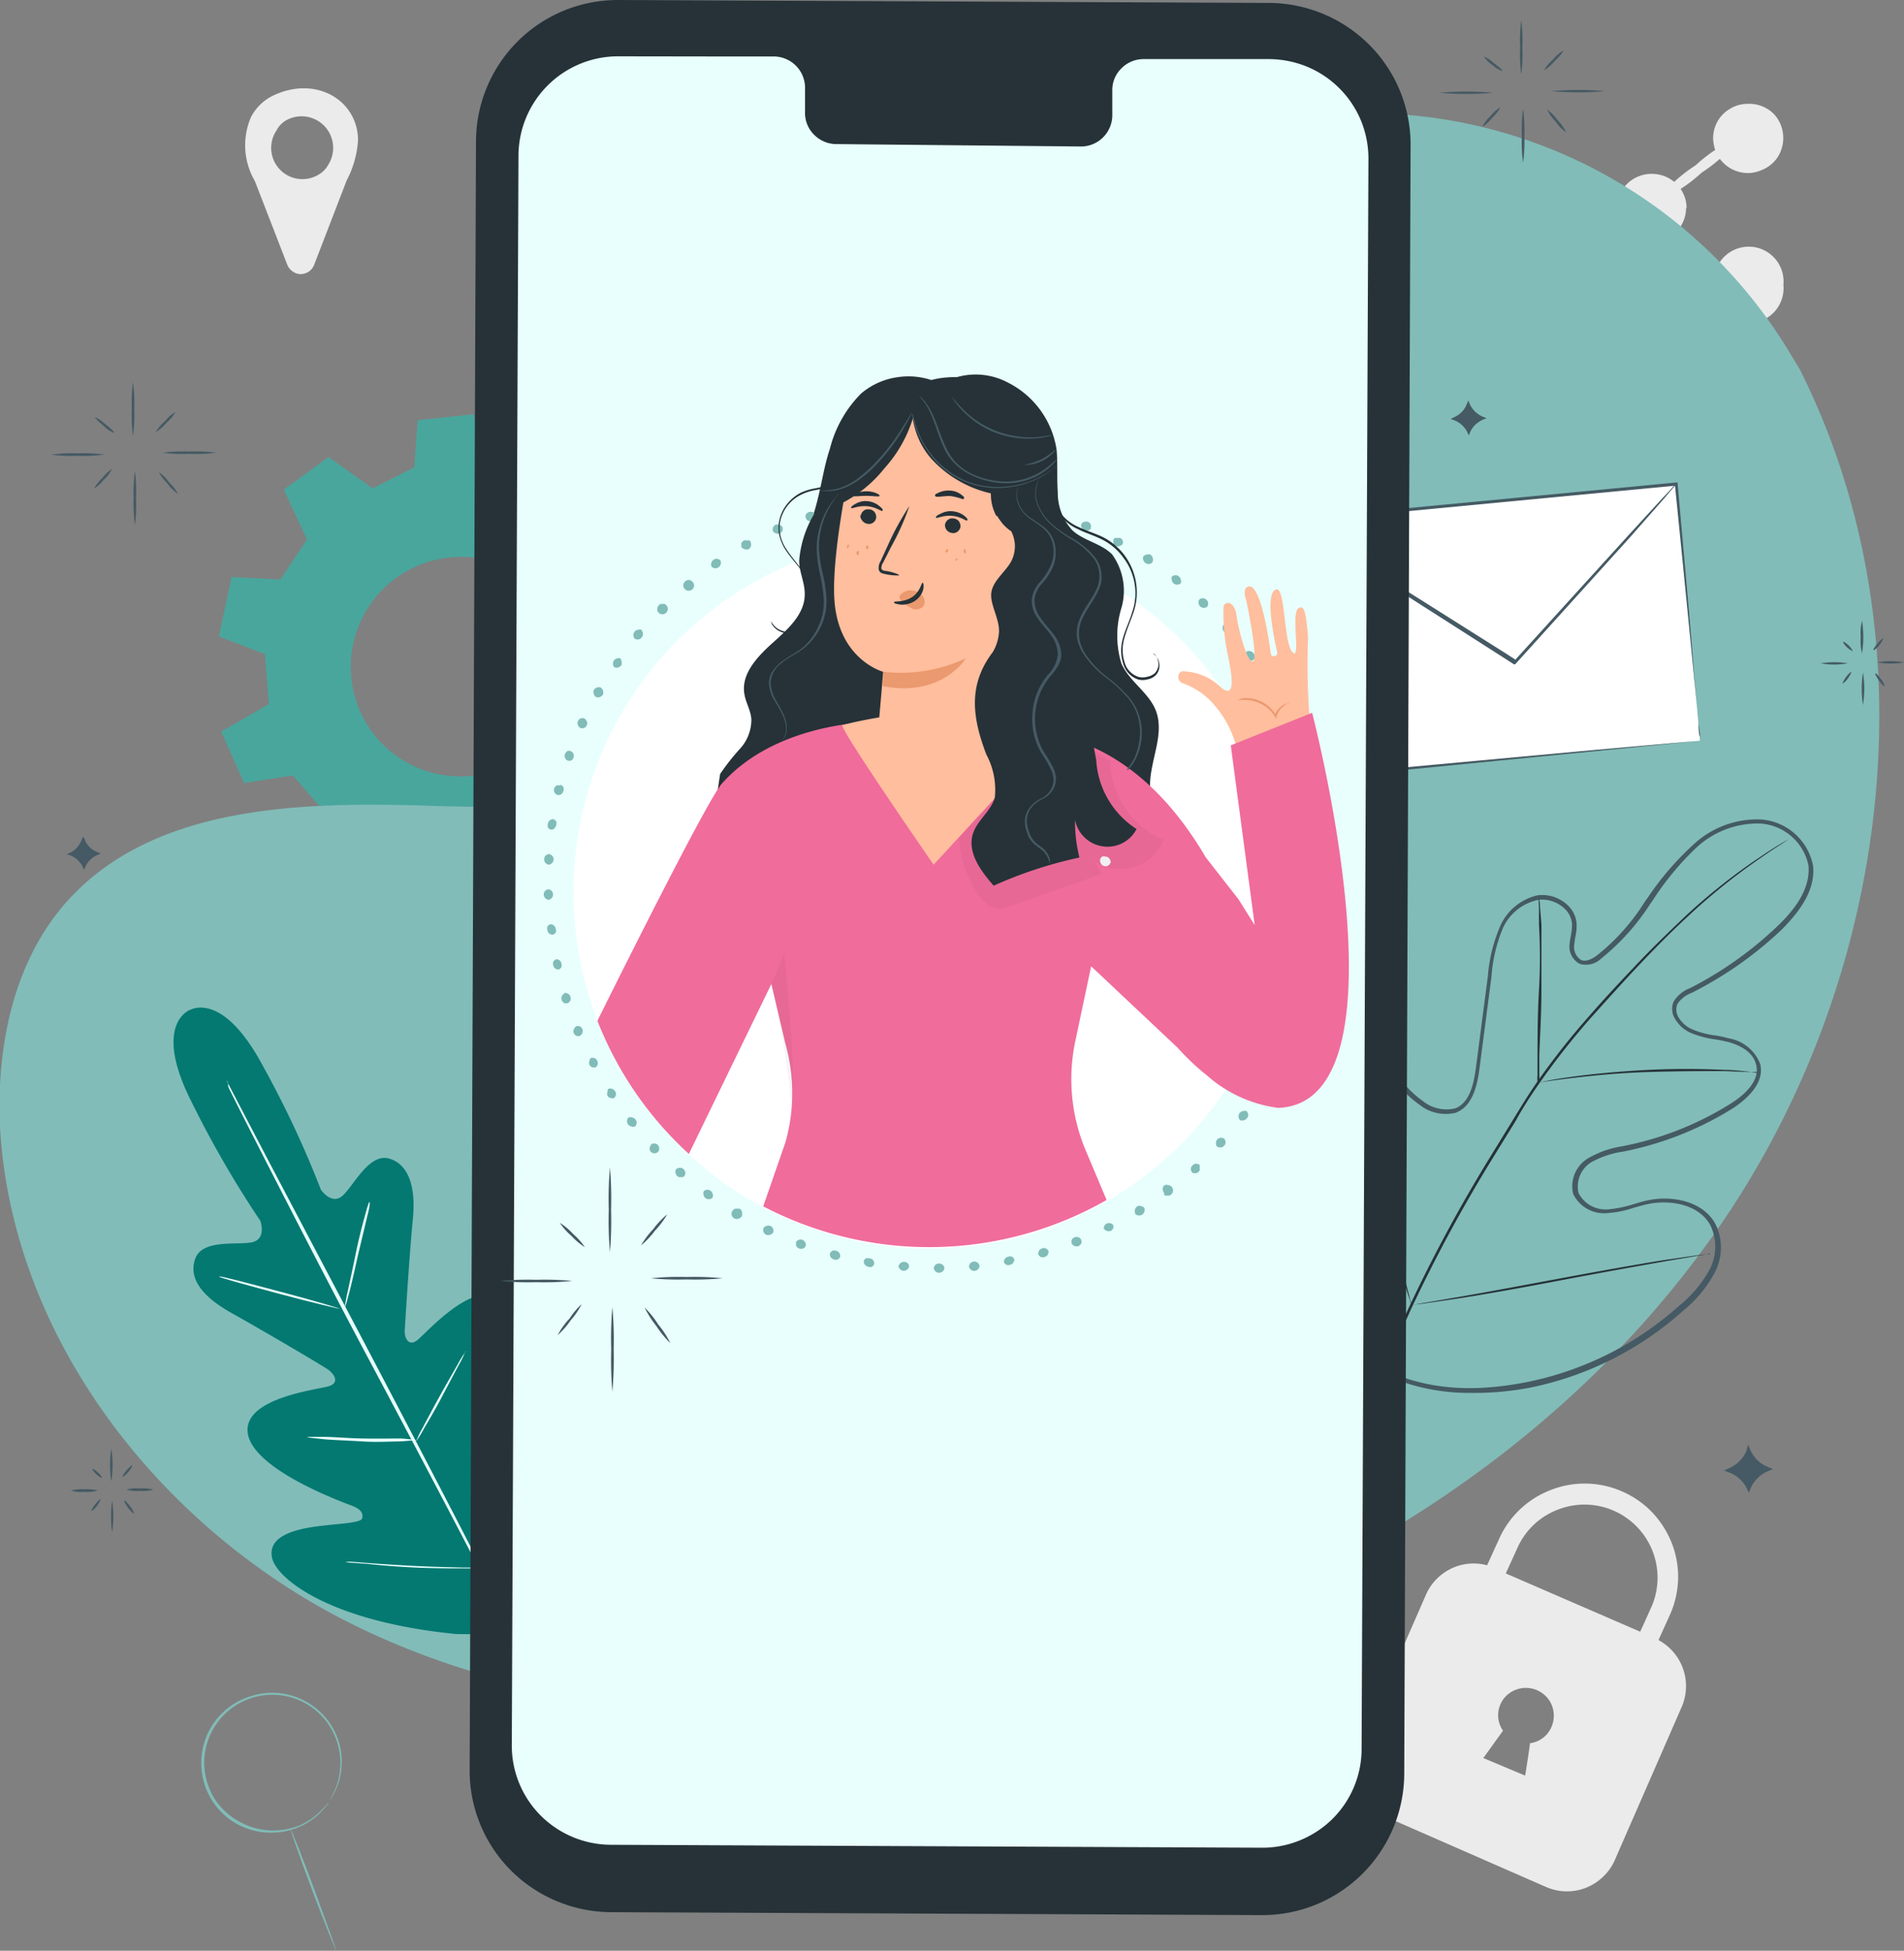<svg xmlns="http://www.w3.org/2000/svg" viewBox="0 0 117 119.84"><rect x="0" y="0" width="117" height="119.84" fill="#808080" stroke="none"/><defs><style>.cls-1{fill:#ebebeb;}.cls-2{fill:#49a69d;}.cls-3{fill:#81bcb8;}.cls-4{fill:#fff;}.cls-5{fill:#455a64;}.cls-6{fill:#037971;}.cls-7{fill:#e8fffd;}.cls-8{fill:#263238;}.cls-9{fill:#ffbe9d;}.cls-10{fill:#eb996e;}.cls-11{fill:#f06c9b;}.cls-12{fill:#fafafa;}.cls-13,.cls-14{opacity:0.2;}.cls-14{isolation:isolate;}</style></defs><title>slide9</title><g id="图层_2" data-name="图层 2"><g id="Layer_1" data-name="Layer 1"><path class="cls-1" d="M101.92,100.74l.72-1.59a5.85,5.85,0,0,0,.48-2.18,5.72,5.72,0,0,0-.4-2.2,5.94,5.94,0,0,0-1.21-1.88,5.72,5.72,0,0,0-1.84-1.27,5.7,5.7,0,0,0-4.39-.08,5.7,5.7,0,0,0-3.16,3l-.74,1.62a3.16,3.16,0,0,0-2.22.21A3.22,3.22,0,0,0,87.61,98l-4.12,9.43a3.42,3.42,0,0,0-.26,1.22,3.23,3.23,0,0,0,.22,1.23,3,3,0,0,0,.68,1,3.09,3.09,0,0,0,1,.72L95,115.92a3.19,3.19,0,0,0,1.22.27,3.17,3.17,0,0,0,2.29-.9,3.06,3.06,0,0,0,.71-1l4.12-9.43a3.21,3.21,0,0,0-1.4-4.09Zm-8.2,8.34L91.15,108l1.21-1.68a1.64,1.64,0,0,1-.3-1,1.69,1.69,0,0,1,.37-1,1.73,1.73,0,0,1,2.81.2,1.71,1.71,0,0,1,.23,1.06,1.74,1.74,0,0,1-.45,1,1.68,1.68,0,0,1-1,.51C93.93,107.8,93.72,109.08,93.72,109.08Zm7.07-8.84-8.26-3.58.72-1.58a4.45,4.45,0,0,1,2.48-2.34,4.49,4.49,0,0,1,5.78,5.91Z"/><path class="cls-2" d="M43.32,36.8l-1.64-2.86-2.57.38L37,31.65,38.07,29l-2.88-1.9-2.14,2.16-2.83-.49-1.14-3.32-3.42.36-.2,2.9L22.9,30l-2.71-1.92-2.75,2,1.42,3.06L17.23,35.6l-3-.15-.78,3.65,2.83,1.09.24,3.07-2.93,1.68L15,48.1l3-.46,2,2.31L19,52.83l2.77,2,2.17-2.34,3,.81.94,3.1,3.34-.23.43-2.78,2.86-1.64,2.34,1.86,3-2.2-1.5-2.61,1.46-2.61,3,.23L43.72,43l-2.58-1.39-.35-3.1Zm-11.64,10a6.74,6.74,0,0,1-3.83.88,6.72,6.72,0,0,1-6.06-8.48,6.76,6.76,0,0,1,5.66-4.93,6.74,6.74,0,0,1,7.39,8.45,6.74,6.74,0,0,1-1.17,2.35,6.87,6.87,0,0,1-2,1.73Z"/><path class="cls-1" d="M22,8.62c0-2.44-2.56-4-5.19-2.76a3,3,0,0,0-1.38,1.32,4.35,4.35,0,0,0,.23,3.94l2,5.16a.92.92,0,0,0,.33.4.84.84,0,0,0,.49.16.9.9,0,0,0,.82-.56l2-5.19A6.1,6.1,0,0,0,22,8.62Zm-2.46,2.13A1.92,1.92,0,0,1,17,8a1.5,1.5,0,0,1,.57-.6,1.94,1.94,0,0,1,2.59,2.74,1.52,1.52,0,0,1-.59.59Z"/><path class="cls-3" d="M20.16,110.77a6.76,6.76,0,0,0,.47-.93,4,4,0,0,0,.27-1.19,4.28,4.28,0,0,0-.22-1.74,4.18,4.18,0,0,0-5.24-2.59,4.18,4.18,0,0,0-2.89,4,4.27,4.27,0,0,0,.72,2.31A4.22,4.22,0,0,0,15,112.05a4.08,4.08,0,0,0,1.88.4,4.24,4.24,0,0,0,1.57-.33,4.07,4.07,0,0,0,1-.63,7.28,7.28,0,0,0,.73-.74l0,.06L20,111a2.62,2.62,0,0,1-.22.25,2.34,2.34,0,0,1-.32.31,3.8,3.8,0,0,1-1.05.66,4.14,4.14,0,0,1-1.59.36,4.3,4.3,0,0,1-2.09-.44,4.26,4.26,0,0,1-2.36-3.78,4.25,4.25,0,0,1,.8-2.56,4.32,4.32,0,0,1,2.18-1.58A4.29,4.29,0,0,1,20.82,107a4.23,4.23,0,0,1,.16,1.62,3.83,3.83,0,0,1-.29,1.2,2.93,2.93,0,0,1-.19.4,2.75,2.75,0,0,1-.17.29l-.12.17Z"/><path class="cls-3" d="M20.65,119.84s-.69-1.65-1.46-3.7-1.36-3.75-1.33-3.76.7,1.64,1.46,3.71S20.69,119.82,20.65,119.84Z"/><path class="cls-1" d="M103.61,12.75a2.15,2.15,0,0,1-.35,1.18,2.17,2.17,0,0,1-1,.79,2.15,2.15,0,0,1-1.23.12,2.15,2.15,0,0,1-1.68-1.66A2.15,2.15,0,0,1,99.51,12a2.14,2.14,0,0,1,2-1.32,2.3,2.3,0,0,1,.82.16,2.25,2.25,0,0,1,.69.46,2.14,2.14,0,0,1,.46.69,2.05,2.05,0,0,1,.16.81Z"/><path class="cls-1" d="M109.58,8.5a2.16,2.16,0,0,1-.36,1.18,2.1,2.1,0,0,1-1,.78,2.06,2.06,0,0,1-1.23.13,2.19,2.19,0,0,1-1.09-.58,2.11,2.11,0,0,1-.58-1.09,2.07,2.07,0,0,1,.9-2.18,2.08,2.08,0,0,1,1.18-.36A2.13,2.13,0,0,1,109,7,2.15,2.15,0,0,1,109.58,8.5Z"/><path class="cls-1" d="M109.59,17.5a2.14,2.14,0,1,1-4.26,0,2.14,2.14,0,1,1,4.26,0Z"/><path class="cls-1" d="M106.83,17.23a11.59,11.59,0,0,1-3.16-1.79,11.22,11.22,0,0,1-2.84-2.28A11.47,11.47,0,0,1,104,15,11.31,11.31,0,0,1,106.83,17.23Z"/><path class="cls-1" d="M107,8.35a9.7,9.7,0,0,1-2.44,2.26,9.33,9.33,0,0,1-2.81,1.79,9.92,9.92,0,0,1,2.45-2.25A9.78,9.78,0,0,1,107,8.35Z"/><path class="cls-3" d="M110.58,22.66c8.27,16.41,5.65,37.13-4.68,52.33s-27.5,25.06-45.56,28.64c-12.9,2.56-26.77,2-38.55-3.78S.74,82.34,0,69.24C-.23,64.3.82,59.05,4.13,55.36c5.3-5.89,14.31-6.11,22.23-5.86s16.94.06,22.25-5.81c4.08-4.52,4.68-11.06,6.83-16.75A31.53,31.53,0,0,1,78.05,7.6,30.77,30.77,0,0,1,82.33,7,30.36,30.36,0,0,1,109.9,21.54Z"/><path class="cls-4" d="M103,29.73,79.5,32,81,47.72l23.47-2.22Z"/><path class="cls-5" d="M104.47,45.51s0-.11,0-.29-.05-.48-.09-.84c-.07-.73-.18-1.81-.32-3.17-.27-2.75-.66-6.68-1.14-11.46l.09.08L79.51,32.07s.18-.23.1-.12v.26l0,.26.05.53c0,.34.07.69.1,1,.07.69.13,1.38.2,2.07.13,1.36.26,2.71.38,4,.25,2.64.49,5.18.71,7.58L81,47.63l16.9-1.55,4.85-.43,1.29-.11.34,0h.11l-.1,0-.32,0-1.28.13-4.81.48L81,47.82h-.1v-.1c-.23-2.4-.47-4.94-.73-7.58-.12-1.32-.25-2.67-.38-4-.07-.68-.13-1.37-.2-2.06,0-.35-.06-.7-.1-1l-.05-.52,0-.27V32l.1-.12L103,29.64h.09v.09c.43,4.81.79,8.76,1,11.52.12,1.36.22,2.42.29,3.16,0,.35,0,.63.07.82A.62.62,0,0,1,104.47,45.51Z"/><path class="cls-5" d="M103,29.73a1,1,0,0,1-.18.23l-.55.65L100.17,33l-7,7.74-.06.07-.08,0-.62-.4-9.19-5.87-2.77-1.8-.75-.5L79.5,32a1.59,1.59,0,0,1,.29.15l.77.46,2.8,1.75,9.23,5.82.62.4-.14,0,7-7.7,2.11-2.3c.25-.25.44-.46.57-.61a1.45,1.45,0,0,1,.22-.21Z"/><path class="cls-6" d="M11.61,62.08s2-1.37,4.56,3.43a62,62,0,0,1,3.55,7.58s.68,1,1.37.33,1.61-2.57,2.8-2.25,1.68,1.7,1.48,3.71-.48,6.47-.5,6.87.21,1,.76.59,3.63-4,5.24-2.39.13,7.11,0,7.72,0,.85.26,1,1.22-1.15,2.15-2.13,2.16-2,3-1,1.2,5.12-2.63,11.9l-2,3L28,100.38c-7.77-.77-11-3.41-11.28-4.67S17.93,94,19.26,93.8s2.93-.21,3-.53-.09-.57-.68-.79-6-2.2-6.35-4.41,4.34-2.7,5-2.92.29-.75-.05-1S16,81.65,14.21,80.65,11.56,78.52,12,77.32s2.51-.82,3.46-1S16,75,16,75a62.67,62.67,0,0,1-4.2-7.25c-2.48-4.85-.13-5.71-.13-5.71"/><path class="cls-7" d="M13.91,66.38l.06.09.13.25.52,1,1.91,3.65,6.32,12c2.47,4.7,4.71,9,6.28,12.06L31,99.15l.5,1,.12.27a.19.19,0,0,1,0,.09l0-.09-.14-.25c-.12-.24-.28-.57-.52-1L29,95.52c-1.61-3.09-3.85-7.35-6.33-12s-4.7-9-6.27-12.06c-.79-1.55-1.43-2.8-1.87-3.68l-.5-1L14,66.47Z"/><path class="cls-7" d="M22.72,73.88c0,.32-.11.64-.19,1L22,77.1c-.19.86-.38,1.71-.53,2.28-.08.28-.14.53-.19.69a1.22,1.22,0,0,1-.1.24c.05-.32.11-.64.19-1,.14-.63.31-1.42.49-2.3s.39-1.7.55-2.27c.08-.29.14-.53.2-.69a.85.85,0,0,1,.09-.22Z"/><path class="cls-7" d="M20.87,80.41s-1.68-.38-3.72-.93-3.71-1-3.69-1.06,1.67.38,3.72.92S20.88,80.37,20.87,80.41Z"/><path class="cls-7" d="M25.63,88.49a1.09,1.09,0,0,1-.26,0l-.73.06c-.61,0-1.46.06-2.4,0s-1.79-.08-2.4-.14l-.73-.08a1.1,1.1,0,0,1-.26-.06c.33,0,.66,0,1,0,.62,0,1.46.08,2.4.1s1.79,0,2.4,0A8.17,8.17,0,0,1,25.63,88.49Z"/><path class="cls-7" d="M28.61,83a6.21,6.21,0,0,1-.4.82c-.27.51-.64,1.2-1.06,2s-.8,1.44-1.09,1.93a6.28,6.28,0,0,1-.48.78,5.28,5.28,0,0,1,.4-.83c.26-.5.63-1.19,1.05-1.95s.81-1.43,1.09-1.92a5.14,5.14,0,0,1,.49-.78Z"/><path class="cls-8" d="M33.73,89.55a1.55,1.55,0,0,1-.14.29l-.4.76c-.35.64-.84,1.51-1.38,2.48s-1,1.83-1.43,2.46l-.44.73a1.27,1.27,0,0,1-.18.27,1.51,1.51,0,0,1,.13-.29l.41-.76c.34-.63.83-1.51,1.38-2.48s1-1.83,1.42-2.46l.45-.73a1.27,1.27,0,0,1,.18-.27Z"/><path class="cls-7" d="M29.82,96.35a2,2,0,0,1-.34,0l-.93,0c-.78,0-1.85,0-3-.05s-2.27-.15-3-.23L21.55,96a1.86,1.86,0,0,1-.34-.06h.34l.92.07c.78.06,1.85.13,3,.19s2.27.08,3,.1h.93a1.32,1.32,0,0,1,.34,0Z"/><path class="cls-5" d="M90.37,85.57a12.6,12.6,0,0,1-6-1.46l0,0c-4-3.66-5.44-9.72-4.09-17.53l.09-.61a5,5,0,0,1,.76-2.38,2.27,2.27,0,0,1,2.9-.76,3.35,3.35,0,0,1,1.14,1.76l.18.48a6.15,6.15,0,0,0,2.07,2.56,2.31,2.31,0,0,0,2,.46c.88-.33,1.14-1.49,1.27-2.46l.74-5.67a9.61,9.61,0,0,1,.73-3A3.3,3.3,0,0,1,94.49,55a2.34,2.34,0,0,1,.91.07,2.46,2.46,0,0,1,.8.42,1.91,1.91,0,0,1,.47.55,1.73,1.73,0,0,1,.21.69,3.06,3.06,0,0,1-.07.8,4.44,4.44,0,0,0-.07.49.94.94,0,0,0,.41.95c.27.12.62,0,1-.29a13,13,0,0,0,2.92-3.28l.2-.28A17.86,17.86,0,0,1,104,51.94a5.74,5.74,0,0,1,4.16-1.6,3.51,3.51,0,0,1,3.25,2.84c.14,1.25-.51,2.54-2,4A23.25,23.25,0,0,1,103.94,61a1.78,1.78,0,0,0-.86.67,1,1,0,0,0-.07.44,1,1,0,0,0,.15.41,1.82,1.82,0,0,0,.75.68,5.22,5.22,0,0,0,1.5.41,6.74,6.74,0,0,1,.83.18,2.52,2.52,0,0,1,1.92,1.56c.34,1.33-1.14,2.4-1.78,2.8a20,20,0,0,1-6.32,2.53l-.28.06a5.73,5.73,0,0,0-2,.66A1.76,1.76,0,0,0,97,73.29a1.86,1.86,0,0,0,1.86,1,7.4,7.4,0,0,0,1.54-.32c.26-.08.53-.16.81-.22,1.46-.33,3.4,0,4.19,1.42a3.19,3.19,0,0,1,.35,1.51,3.4,3.4,0,0,1-.38,1.5,7.69,7.69,0,0,1-1.94,2.34,20.07,20.07,0,0,1-9.32,4.71A18.23,18.23,0,0,1,90.37,85.57Zm-5.88-1.7c2.8,1.45,5.73,1.77,9.51,1a19.92,19.92,0,0,0,9.18-4.65A7.52,7.52,0,0,0,105.05,78a3.09,3.09,0,0,0,.35-1.37,3,3,0,0,0-.31-1.38c-.73-1.3-2.52-1.57-3.88-1.27-.27.06-.54.14-.8.21a6.24,6.24,0,0,1-1.6.33,2.1,2.1,0,0,1-2.14-1.18,2,2,0,0,1,1-2.23,6,6,0,0,1,2.07-.7l.28-.06a19.38,19.38,0,0,0,6.23-2.49c.6-.36,2-1.34,1.65-2.49-.22-.89-1.27-1.24-1.71-1.36-.26-.06-.54-.12-.81-.16a5.91,5.91,0,0,1-1.58-.44,2.09,2.09,0,0,1-.85-.79,1.1,1.1,0,0,1-.19-.55,1,1,0,0,1,.1-.57,2.06,2.06,0,0,1,1-.8,22.76,22.76,0,0,0,5.37-3.81c1.42-1.35,2-2.56,1.9-3.72a3.23,3.23,0,0,0-3-2.58,5.55,5.55,0,0,0-3.94,1.53,17.59,17.59,0,0,0-2.59,3.13l-.2.29a14,14,0,0,1-3,3.34,1.35,1.35,0,0,1-1.33.33A1.2,1.2,0,0,1,96.45,58a4.34,4.34,0,0,1,.08-.52,3.54,3.54,0,0,0,.07-.73,1.51,1.51,0,0,0-.18-.58,1.53,1.53,0,0,0-.39-.45,2,2,0,0,0-.7-.37,1.92,1.92,0,0,0-.79-.07A3.06,3.06,0,0,0,92.36,57,9.46,9.46,0,0,0,91.65,60l-.74,5.67c-.14,1.05-.43,2.3-1.46,2.69a2.58,2.58,0,0,1-2.23-.5,6.26,6.26,0,0,1-2.16-2.67c-.07-.16-.13-.33-.19-.49a3.06,3.06,0,0,0-1-1.62,2,2,0,0,0-2.52.69A4.89,4.89,0,0,0,80.62,66a6,6,0,0,1-.09.61C79.6,72,79.52,79.33,84.49,83.87Z"/><path class="cls-8" d="M84.79,86.45c.56-2.39.42-3.13,1.76-6.07a92.93,92.93,0,0,1,5-9.27L93,68.75c.47-.77.94-1.54,1.45-2.27a44.88,44.88,0,0,1,3.15-4c1.06-1.22,2.12-2.34,3.11-3.38s2-2,2.86-2.82a36.81,36.81,0,0,1,4.54-3.6c.57-.38,1-.66,1.33-.85l.35-.21.12-.07-.11.08-.34.23c-.31.19-.75.48-1.31.87a38.4,38.4,0,0,0-4.51,3.64c-.9.83-1.84,1.78-2.83,2.82s-2,2.17-3.1,3.39a46.12,46.12,0,0,0-3.14,4c-.5.72-1,1.48-1.42,2.26L91.7,71.19a92.62,92.62,0,0,0-5,9.25c-1.35,2.93-1.21,3.66-1.78,6"/><path class="cls-8" d="M94.48,66.48a2.12,2.12,0,0,1,0-.44c0-.28,0-.7,0-1.22,0-1,0-2.45.09-4s.06-3,0-4c0-.51,0-.93,0-1.21a1.7,1.7,0,0,1,0-.45,3.32,3.32,0,0,1,.06.44c0,.29.06.71.09,1.22,0,1,0,2.45,0,4s-.1,3-.13,4c0,.5,0,.91,0,1.22a3.17,3.17,0,0,1,0,.44Z"/><path class="cls-8" d="M108,65.86a.33.33,0,0,1-.14,0l-.4,0-1.45-.06c-1.23,0-2.93,0-4.81.06s-3.56.24-4.79.39c-.61.07-1.1.14-1.44.19l-.4.06h-.13l.13,0,.39-.08c.34-.07.83-.16,1.44-.24,1.22-.18,2.92-.35,4.8-.45a47.75,47.75,0,0,1,4.81,0c.62,0,1.12.08,1.46.11l.39.06.14,0Z"/><path class="cls-8" d="M86.73,80.16a.87.87,0,0,1-.07-.17c0-.13-.09-.29-.15-.5-.14-.44-.32-1.08-.54-1.87-.43-1.58-1-3.77-1.51-6.21S83.4,66.78,83,65.19c-.2-.78-.37-1.42-.49-1.88l-.13-.51a.52.52,0,0,1,0-.18,1.34,1.34,0,0,1,.07.18c0,.13.09.29.15.5.14.43.32,1.07.54,1.86.43,1.58,1,3.78,1.5,6.22S85.68,76,86.08,77.6c.2.77.36,1.42.48,1.87l.13.51a1.16,1.16,0,0,1,0,.18Z"/><path class="cls-8" d="M105.07,77a.61.61,0,0,1-.18.05l-.54.09-2,.34c-1.66.29-4,.71-6.47,1.18s-4.82.89-6.49,1.14l-2,.29-.54.06-.19,0,.19,0,.53-.09,2-.34c1.66-.28,3.94-.71,6.47-1.18s4.82-.88,6.48-1.14l2-.29.54-.06.19,0Z"/><path class="cls-8" d="M77.52,117.65l-40-.18a8.77,8.77,0,0,1-6.14-2.58,8.67,8.67,0,0,1-2.52-6.16L29.25,8.65A8.71,8.71,0,0,1,38,0L78,.18a8.77,8.77,0,0,1,6.15,2.58,8.68,8.68,0,0,1,2.53,6.16L86.29,109a8.72,8.72,0,0,1-8.77,8.65Z"/><path class="cls-7" d="M78,3.63l-7.76,0a1.91,1.91,0,0,0-1.35.59,1.86,1.86,0,0,0-.54,1.36V7a1.93,1.93,0,0,1-1.89,2L51.29,8.85A1.94,1.94,0,0,1,50,8.25a1.87,1.87,0,0,1-.53-1.38V5.47a1.93,1.93,0,0,0-1.88-2H44.81L38,3.46a6.12,6.12,0,0,0-6.14,6.07l-.41,97.68a6.08,6.08,0,0,0,1.77,4.32,6.15,6.15,0,0,0,4.31,1.8l40,.18a6.05,6.05,0,0,0,2.34-.45,6.15,6.15,0,0,0,2-1.31,6.06,6.06,0,0,0,1.8-4.3l.42-97.69a6.19,6.19,0,0,0-.45-2.33,6.13,6.13,0,0,0-3.29-3.32A6.27,6.27,0,0,0,78,3.63Z"/><path class="cls-3" d="M81.26,54.83a.36.36,0,0,1-.21-.11A.33.33,0,0,1,81,54.5a.32.32,0,0,1,.08-.21.36.36,0,0,1,.21-.11.33.33,0,0,1,.21.11.29.29,0,0,1,.09.21.29.29,0,0,1-.09.22.33.33,0,0,1-.21.11Z"/><path class="cls-3" d="M81.11,57a.32.32,0,0,1-.2-.12.37.37,0,0,1,0-.23.26.26,0,0,1,.1-.2.34.34,0,0,1,.21-.08.32.32,0,0,1,.2.12.28.28,0,0,1,0,.23.3.3,0,0,1-.1.21.27.27,0,0,1-.21.07Z"/><path class="cls-3" d="M80.76,59.12a.36.36,0,0,1-.19-.15.31.31,0,0,1,0-.23.25.25,0,0,1,.12-.19.29.29,0,0,1,.22-.07.32.32,0,0,1,.18.14.31.31,0,0,1,0,.23.32.32,0,0,1-.12.2.36.36,0,0,1-.22.07Z"/><path class="cls-3" d="M80.21,61.2A.37.37,0,0,1,80,61a.3.3,0,0,1,0-.23.31.31,0,0,1,.14-.18.28.28,0,0,1,.22-.05.3.3,0,0,1,.17.16.37.37,0,0,1,0,.23.38.38,0,0,1-.14.19.31.31,0,0,1-.23,0Z"/><path class="cls-3" d="M79.47,63.24a.34.34,0,0,1-.16-.1.33.33,0,0,1-.08-.18.25.25,0,0,1,0-.19.32.32,0,0,1,.14-.14.31.31,0,0,1,.19,0,.27.27,0,0,1,.18.08.26.26,0,0,1,.09.17.31.31,0,0,1,0,.19.3.3,0,0,1-.06.11.31.31,0,0,1-.09.07.27.27,0,0,1-.12,0Z"/><path class="cls-3" d="M78.56,65.19a.31.31,0,0,1-.11-.19.3.3,0,0,1,0-.21.33.33,0,0,1,.16-.15.3.3,0,0,1,.21,0,.27.27,0,0,1,.11.18.26.26,0,0,1,0,.21.28.28,0,0,1-.15.15.39.39,0,0,1-.21,0Z"/><path class="cls-3" d="M77.46,67.06a.37.37,0,0,1-.12-.2.32.32,0,0,1,.06-.23.28.28,0,0,1,.18-.14.26.26,0,0,1,.23,0,.31.31,0,0,1,.11.2.33.33,0,0,1,0,.22.33.33,0,0,1-.19.14A.31.31,0,0,1,77.46,67.06Z"/><path class="cls-3" d="M76.21,68.82a.3.3,0,0,1-.1-.21.32.32,0,0,1,.06-.23.37.37,0,0,1,.2-.12.37.37,0,0,1,.23,0,.35.35,0,0,1,.1.21.29.29,0,0,1-.07.22.35.35,0,0,1-.19.13.37.37,0,0,1-.23,0Z"/><path class="cls-3" d="M74.79,70.45a.31.31,0,0,1-.07-.21A.35.35,0,0,1,74.8,70a.35.35,0,0,1,.21-.1.29.29,0,0,1,.22.06.32.32,0,0,1,.08.21.31.31,0,0,1-.09.22.35.35,0,0,1-.2.1.32.32,0,0,1-.23-.06Z"/><path class="cls-3" d="M73.24,72a.29.29,0,0,1-.06-.22.31.31,0,0,1,.11-.2.29.29,0,0,1,.21-.09.35.35,0,0,1,.22.08.47.47,0,0,1,0,.1.25.25,0,0,1,0,.12.27.27,0,0,1,0,.12l-.08.09-.1.07-.11,0-.12,0Z"/><path class="cls-3" d="M71.55,73.31a.4.4,0,0,1-.09-.17.31.31,0,0,1,0-.19.24.24,0,0,1,.13-.15.38.38,0,0,1,.19,0,.4.4,0,0,1,.18.07.39.39,0,0,1,.11.17.31.31,0,0,1-.12.35.21.21,0,0,1-.1.06l-.12,0-.11,0a.23.23,0,0,1-.1-.07Z"/><path class="cls-3" d="M69.75,74.51a.37.37,0,0,1,0-.23.34.34,0,0,1,.15-.18.27.27,0,0,1,.23,0,.25.25,0,0,1,.19.12.34.34,0,0,1,0,.22.37.37,0,0,1-.14.18.37.37,0,0,1-.23.05.33.33,0,0,1-.2-.11Z"/><path class="cls-3" d="M67.85,75.54a.3.3,0,0,1,0-.21.33.33,0,0,1,.36-.19.4.4,0,0,1,.19.11.33.33,0,0,1,0,.22.36.36,0,0,1-.15.15.41.41,0,0,1-.22,0,.42.42,0,0,1-.18-.11Z"/><path class="cls-3" d="M65.86,76.39a.36.36,0,0,1,0-.23.34.34,0,0,1,.18-.15.31.31,0,0,1,.23,0,.27.27,0,0,1,.17.16.34.34,0,0,1,0,.22.37.37,0,0,1-.17.16.36.36,0,0,1-.23,0,.34.34,0,0,1-.18-.15Z"/><path class="cls-3" d="M63.8,77.06a.37.37,0,0,1,.05-.23.42.42,0,0,1,.18-.14.36.36,0,0,1,.23,0,.4.4,0,0,1,.17.17.33.33,0,0,1-.05.22.3.3,0,0,1-.19.14.31.31,0,0,1-.23,0,.37.37,0,0,1-.16-.17Z"/><path class="cls-3" d="M61.69,77.54a.34.34,0,0,1,.07-.22.37.37,0,0,1,.2-.12.35.35,0,0,1,.22,0,.35.35,0,0,1,.15.17.35.35,0,0,1-.08.22.27.27,0,0,1-.19.11.28.28,0,0,1-.22,0A.35.35,0,0,1,61.69,77.54Z"/><path class="cls-3" d="M59.54,77.82a.43.43,0,0,1,.09-.22.41.41,0,0,1,.21-.1.33.33,0,0,1,.22.06.35.35,0,0,1,.13.19.31.31,0,0,1-.09.22.32.32,0,0,1-.21.1.3.3,0,0,1-.22-.06A.41.41,0,0,1,59.54,77.82Z"/><path class="cls-3" d="M57.38,77.9a.33.33,0,0,1,.11-.2.32.32,0,0,1,.21-.08.35.35,0,0,1,.22.08.25.25,0,0,1,0,.41.35.35,0,0,1-.22.08.32.32,0,0,1-.21-.08.33.33,0,0,1-.11-.21Z"/><path class="cls-3" d="M55.21,77.8a.37.37,0,0,1,.12-.2.34.34,0,0,1,.44,0,.27.27,0,0,1,.09.21.29.29,0,0,1-.13.19.34.34,0,0,1-.22.07.38.38,0,0,1-.2-.1A.35.35,0,0,1,55.21,77.8Z"/><path class="cls-3" d="M53.07,77.5a.3.3,0,0,1,.14-.19.31.31,0,0,1,.23,0,.28.28,0,0,1,.21.1.33.33,0,0,1,.07.23.28.28,0,0,1-.14.18.32.32,0,0,1-.23,0,.37.37,0,0,1-.2-.12.34.34,0,0,1-.07-.22Z"/><path class="cls-3" d="M51,77a.31.31,0,0,1,.16-.16.31.31,0,0,1,.23,0,.38.38,0,0,1,.19.14.36.36,0,0,1,.05.22.3.3,0,0,1-.16.17.3.3,0,0,1-.23,0,.36.36,0,0,1-.19-.13A.37.37,0,0,1,51,77Z"/><path class="cls-3" d="M48.9,76.32a.34.34,0,0,1,.18-.15.3.3,0,0,1,.23,0,.33.33,0,0,1,.2.38.28.28,0,0,1-.17.15.31.31,0,0,1-.23,0,.34.34,0,0,1-.18-.15.45.45,0,0,1,0-.23Z"/><path class="cls-3" d="M46.92,75.45a.3.3,0,0,1,.19-.14.37.37,0,0,1,.23,0,.3.3,0,0,1,.16.17.25.25,0,0,1-.18.37.29.29,0,0,1-.24,0,.3.3,0,0,1-.16-.17.33.33,0,0,1,0-.24Z"/><path class="cls-3" d="M45,74.4a.34.34,0,0,1,.08-.09.34.34,0,0,1,.12-.06h.13l.12,0a.26.26,0,0,1,.09.09.24.24,0,0,1,.06.11.62.62,0,0,1,0,.13.42.42,0,0,1,0,.12.39.39,0,0,1-.2.16.31.31,0,0,1-.25,0A.31.31,0,0,1,45,74.4Z"/><path class="cls-3" d="M43.24,73.19a.3.3,0,0,1,.2-.1.33.33,0,0,1,.22.06.35.35,0,0,1,.13.19.31.31,0,0,1,0,.23.32.32,0,0,1-.21.1.43.43,0,0,1-.22-.06.33.33,0,0,1-.12-.19.31.31,0,0,1,0-.23Z"/><path class="cls-3" d="M41.56,71.82a.35.35,0,0,1,.22-.08.27.27,0,0,1,.22.08.36.36,0,0,1,.11.2.32.32,0,0,1-.06.23.33.33,0,0,1-.1.06.2.2,0,0,1-.11,0,.27.27,0,0,1-.12,0,.33.33,0,0,1-.1-.06A.4.4,0,0,1,41.5,72,.29.29,0,0,1,41.56,71.82Z"/><path class="cls-3" d="M40,70.31a.3.3,0,0,1,.22-.06.28.28,0,0,1,.21.1.32.32,0,0,1,0,.42.33.33,0,0,1-.43,0,.32.32,0,0,1,0-.42Z"/><path class="cls-3" d="M38.62,68.65a.37.37,0,0,1,.23,0,.37.37,0,0,1,.2.12.34.34,0,0,1,.07.22.37.37,0,0,1-.09.21.31.31,0,0,1-.23,0,.32.32,0,0,1-.2-.12.34.34,0,0,1-.07-.22A.4.4,0,0,1,38.62,68.65Z"/><path class="cls-3" d="M37.38,66.89a.36.36,0,0,1,.23,0,.32.32,0,0,1,.18.14.29.29,0,0,1,.06.22.36.36,0,0,1-.11.2.3.3,0,0,1-.23,0,.34.34,0,0,1-.18-.13.32.32,0,0,1,0-.23A.32.32,0,0,1,37.38,66.89Z"/><path class="cls-3" d="M36.3,65a.36.36,0,0,1,.23,0,.29.29,0,0,1,.16.15.31.31,0,0,1-.08.41.36.36,0,0,1-.23,0,.29.29,0,0,1-.16-.15.28.28,0,0,1,0-.22A.31.31,0,0,1,36.3,65Z"/><path class="cls-3" d="M35.4,63.05a.36.36,0,0,1,.23,0,.37.37,0,0,1,.16.17.36.36,0,0,1,0,.23.38.38,0,0,1-.15.18.29.29,0,0,1-.22,0,.28.28,0,0,1-.16-.16.31.31,0,0,1,0-.23.32.32,0,0,1,.14-.18Z"/><path class="cls-3" d="M34.68,61a.37.37,0,0,1,.23.05.28.28,0,0,1,.14.18.31.31,0,0,1,0,.23.31.31,0,0,1-.16.16.33.33,0,0,1-.22,0,.38.38,0,0,1-.15-.18.3.3,0,0,1,0-.23.35.35,0,0,1,.15-.17Z"/><path class="cls-3" d="M34.16,58.93a.35.35,0,0,1,.22.06.37.37,0,0,1,.12.2.42.42,0,0,1,0,.22.35.35,0,0,1-.17.15.34.34,0,0,1-.22-.07A.28.28,0,0,1,34,59.3a.29.29,0,0,1,0-.22.35.35,0,0,1,.17-.15Z"/><path class="cls-3" d="M33.83,56.78a.32.32,0,0,1,.21.08.33.33,0,0,1,.11.21.33.33,0,0,1,0,.22.3.3,0,0,1-.19.13.35.35,0,0,1-.22-.08.32.32,0,0,1-.1-.2.37.37,0,0,1,0-.23.33.33,0,0,1,.19-.13Z"/><path class="cls-3" d="M33.69,54.63a.35.35,0,0,1,.21.1.32.32,0,0,1,.08.21.29.29,0,0,1-.07.22.37.37,0,0,1-.2.12.36.36,0,0,1-.21-.11.37.37,0,0,1-.09-.21.35.35,0,0,1,.08-.22A.31.31,0,0,1,33.69,54.63Z"/><path class="cls-3" d="M33.75,52.47a.35.35,0,0,1,.2.12.34.34,0,0,1,.07.22.32.32,0,0,1-.1.21.35.35,0,0,1-.21.1.37.37,0,0,1-.2-.12.31.31,0,0,1-.07-.22.31.31,0,0,1,.31-.31Z"/><path class="cls-3" d="M34,50.32a.42.42,0,0,1,.18.14.37.37,0,0,1,0,.23.56.56,0,0,1-.11.2.25.25,0,0,1-.4-.06.37.37,0,0,1,0-.23.33.33,0,0,1,.11-.2A.35.35,0,0,1,34,50.32Z"/><path class="cls-3" d="M34.44,48.21a.34.34,0,0,1,.18.15.31.31,0,0,1,0,.23.39.39,0,0,1-.13.2.37.37,0,0,1-.23.05.32.32,0,0,1-.21-.39.37.37,0,0,1,.14-.19.33.33,0,0,1,.22,0Z"/><path class="cls-3" d="M35.08,46.15a.3.3,0,0,1,.16.17.3.3,0,0,1,0,.23.33.33,0,0,1-.14.17.37.37,0,0,1-.23,0,.31.31,0,0,1-.15-.17.31.31,0,0,1,0-.23.38.38,0,0,1,.15-.18A.29.29,0,0,1,35.08,46.15Z"/><path class="cls-3" d="M35.91,44.14a.34.34,0,0,1,.15.18.3.3,0,0,1,0,.23.33.33,0,0,1-.16.17.39.39,0,0,1-.24,0,.38.38,0,0,1-.15-.18.33.33,0,0,1,0-.24.31.31,0,0,1,.16-.16A.33.33,0,0,1,35.91,44.14Z"/><path class="cls-3" d="M36.92,42.24a.33.33,0,0,1,.13.19.33.33,0,0,1,0,.24.36.36,0,0,1-.19.15.31.31,0,0,1-.23,0,.3.3,0,0,1-.14-.19.33.33,0,0,1,0-.24.36.36,0,0,1,.19-.15.33.33,0,0,1,.24,0Z"/><path class="cls-3" d="M38.09,40.42a.32.32,0,0,1,.1.21.36.36,0,0,1,0,.22A.41.41,0,0,1,38,41a.31.31,0,0,1-.23,0,.26.26,0,0,1-.1-.2.33.33,0,0,1,.05-.22.35.35,0,0,1,.19-.13.36.36,0,0,1,.23,0Z"/><path class="cls-3" d="M39.43,38.73a.35.35,0,0,1,.08.22.3.3,0,0,1-.08.21.28.28,0,0,1-.2.12.28.28,0,0,1-.23-.05.32.32,0,0,1-.08-.21A.34.34,0,0,1,39,38.8a.33.33,0,0,1,.2-.11.37.37,0,0,1,.23,0Z"/><path class="cls-3" d="M40.91,37.15a.31.31,0,0,1,.11.16.25.25,0,0,1,0,.19.31.31,0,0,1-.11.16.33.33,0,0,1-.18.08.46.46,0,0,1-.2-.05.47.47,0,0,1-.13-.15.41.41,0,0,1,0-.19.31.31,0,0,1,.09-.17.39.39,0,0,1,.1-.08l.11,0,.12,0a.21.21,0,0,1,.1.06Z"/><path class="cls-3" d="M42.53,35.72a.36.36,0,0,1,.11.16.32.32,0,0,1-.13.35.33.33,0,0,1-.38,0,.35.35,0,0,1-.12-.15.32.32,0,0,1,.09-.36.31.31,0,0,1,.22-.09.27.27,0,0,1,.21.09Z"/><path class="cls-3" d="M44.28,34.44a.36.36,0,0,1,0,.23.29.29,0,0,1-.13.18.31.31,0,0,1-.22.06.33.33,0,0,1-.21-.11.3.3,0,0,1,0-.23.26.26,0,0,1,.13-.18.29.29,0,0,1,.22-.06.36.36,0,0,1,.21.11Z"/><path class="cls-3" d="M46.13,33.33a.32.32,0,0,1-.14.41.32.32,0,0,1-.23,0,.39.39,0,0,1-.2-.13.27.27,0,0,1,0-.12.25.25,0,0,1,0-.12.27.27,0,0,1,.06-.1l.1-.07a.21.21,0,0,1,.11,0,.24.24,0,0,1,.12,0l.11,0,.08.09Z"/><path class="cls-3" d="M48.08,32.38a.37.37,0,0,1,0,.23.31.31,0,0,1-.16.16.31.31,0,0,1-.23,0,.3.3,0,0,1-.19-.14.37.37,0,0,1,0-.23.31.31,0,0,1,.16-.16.31.31,0,0,1,.23,0,.33.33,0,0,1,.19.14Z"/><path class="cls-3" d="M50.1,31.62a.31.31,0,0,1,0,.23.38.38,0,0,1-.18.15.33.33,0,0,1-.24,0,.3.3,0,0,1-.16-.17.28.28,0,0,1,0-.22.35.35,0,0,1,.42-.15A.35.35,0,0,1,50.1,31.62Z"/><path class="cls-3" d="M52.19,31.06a.37.37,0,0,1-.06.22.35.35,0,0,1-.19.12.36.36,0,0,1-.23,0,.35.35,0,0,1-.15-.17.32.32,0,0,1,.47-.32.3.3,0,0,1,.16.17Z"/><path class="cls-3" d="M54.32,30.66a.34.34,0,0,1-.07.22A.36.36,0,0,1,54,31a.32.32,0,0,1-.23,0,.33.33,0,0,1-.13-.19.37.37,0,0,1,0-.11l.06-.11.1-.07a.2.2,0,0,1,.11,0h.12a.21.21,0,0,1,.11,0l.09.08A.36.36,0,0,1,54.32,30.66Z"/><path class="cls-3" d="M56.49,30.49a.25.25,0,0,1,0,.19.37.37,0,0,1-.13.15.37.37,0,0,1-.37,0,.42.42,0,0,1-.11-.16.34.34,0,0,1,0-.2.36.36,0,0,1,.11-.16.31.31,0,0,1,.18-.07.32.32,0,0,1,.23.06.33.33,0,0,1,.11.21Z"/><path class="cls-3" d="M58.65,30.49a.41.41,0,0,1-.12.2.34.34,0,0,1-.22.07.29.29,0,0,1-.21-.09.28.28,0,0,1-.1-.21.33.33,0,0,1,.11-.2.34.34,0,0,1,.22-.07.31.31,0,0,1,.22.09.38.38,0,0,1,.1.21Z"/><path class="cls-3" d="M60.8,30.69a.34.34,0,0,1-.13.18.32.32,0,0,1-.23.05.32.32,0,0,1-.2-.1.35.35,0,0,1-.08-.22.34.34,0,0,1,.13-.18.32.32,0,0,1,.23-.06.31.31,0,0,1,.2.11.35.35,0,0,1,.08.22Z"/><path class="cls-3" d="M62.93,31.08a.3.3,0,0,1-.15.18.31.31,0,0,1-.23,0,.39.39,0,0,1-.19-.12.32.32,0,0,1-.06-.23.33.33,0,0,1,.15-.18.36.36,0,0,1,.23,0,.33.33,0,0,1,.25.35Z"/><path class="cls-3" d="M65,31.67a.35.35,0,0,1-.17.17.36.36,0,0,1-.23,0,.3.3,0,0,1-.18-.15.27.27,0,0,1,0-.23.31.31,0,0,1,.16-.16.33.33,0,0,1,.24,0,.38.38,0,0,1,.18.15A.37.37,0,0,1,65,31.67Z"/><path class="cls-3" d="M67.05,32.45a.42.42,0,0,1-.18.14.36.36,0,0,1-.23,0,.37.37,0,0,1-.17-.16.24.24,0,0,1,.16-.37.37.37,0,0,1,.23,0,.31.31,0,0,1,.16.16.31.31,0,0,1,0,.23Z"/><path class="cls-3" d="M69,33.4a.33.33,0,0,1-.19.14.31.31,0,0,1-.23,0,.33.33,0,0,1-.1-.06.24.24,0,0,1-.06-.11.2.2,0,0,1,0-.11.27.27,0,0,1,0-.12l.08-.09.11,0h.12a.25.25,0,0,1,.11,0,.31.31,0,0,1,.09.07.61.61,0,0,1,.07.1.5.5,0,0,1,0,.12l0,.11Z"/><path class="cls-3" d="M70.82,34.54a.31.31,0,0,1-.2.11.29.29,0,0,1-.22-.06.28.28,0,0,1-.14-.18.26.26,0,0,1,0-.23.33.33,0,0,1,.2-.11.37.37,0,0,1,.23,0,.34.34,0,0,1,.14.19.31.31,0,0,1,0,.23Z"/><path class="cls-3" d="M72.56,35.83a.4.4,0,0,1-.21.09.41.41,0,0,1-.22-.07.37.37,0,0,1-.12-.2.37.37,0,0,1,0-.23.34.34,0,0,1,.21-.08.29.29,0,0,1,.22.07.33.33,0,0,1,.12.19A.37.37,0,0,1,72.56,35.83Z"/><path class="cls-3" d="M74.18,37.27a.29.29,0,0,1-.22.07.29.29,0,0,1-.21-.09.32.32,0,0,1-.1-.21.31.31,0,0,1,.06-.22.34.34,0,0,1,.22-.07.35.35,0,0,1,.21.1.3.3,0,0,1,.1.2.33.33,0,0,1-.06.22Z"/><path class="cls-3" d="M75.64,38.85a.31.31,0,0,1-.43-.05.35.35,0,0,1-.08-.22.26.26,0,0,1,.31-.27.33.33,0,0,1,.21.11.35.35,0,0,1,.08.22.27.27,0,0,1-.09.21Z"/><path class="cls-3" d="M77,40.56a.28.28,0,0,1-.22,0,.31.31,0,0,1-.19-.13.32.32,0,0,1-.06-.21.35.35,0,0,1,.1-.21.4.4,0,0,1,.22,0,.36.36,0,0,1,.19.13.33.33,0,0,1,.06.22.3.3,0,0,1-.1.2Z"/><path class="cls-3" d="M78.13,42.38a.28.28,0,0,1-.12,0h-.13a.34.34,0,0,1-.12-.06.39.39,0,0,1-.08-.1.21.21,0,0,1,0-.12.28.28,0,0,1,0-.13.39.39,0,0,1,.06-.11.43.43,0,0,1,.1-.09.35.35,0,0,1,.25,0,.37.37,0,0,1,.2.15.37.37,0,0,1,0,.25.31.31,0,0,1-.15.2Z"/><path class="cls-3" d="M79.12,44.3a.3.3,0,0,1-.23,0,.33.33,0,0,1-.17-.16.31.31,0,0,1,0-.23.33.33,0,0,1,.13-.19.3.3,0,0,1,.23,0,.3.3,0,0,1,.17.16.26.26,0,0,1,0,.23.34.34,0,0,1-.13.18Z"/><path class="cls-3" d="M79.93,46.31a.31.31,0,0,1-.23,0,.33.33,0,0,1-.15-.18.3.3,0,0,1,0-.23.27.27,0,0,1,.16-.17.29.29,0,0,1,.22,0,.3.3,0,0,1,.15.18.28.28,0,0,1,0,.22.34.34,0,0,1-.15.18Z"/><path class="cls-3" d="M80.55,48.37a.34.34,0,0,1-.22,0,.36.36,0,0,1-.13-.19.34.34,0,0,1,0-.22.33.33,0,0,1,.17-.16.34.34,0,0,1,.22,0,.34.34,0,0,1,.11.42A.31.31,0,0,1,80.55,48.37Z"/><path class="cls-3" d="M81,50.49a.39.39,0,0,1-.23-.07.33.33,0,0,1,.11-.57.37.37,0,0,1,.23.07.32.32,0,0,1,.07.43.31.31,0,0,1-.18.14Z"/><path class="cls-3" d="M81.22,52.64a.35.35,0,0,1-.21-.1.31.31,0,0,1-.09-.21.27.27,0,0,1,.06-.21.23.23,0,0,1,.4,0,.3.3,0,0,1,.1.2.34.34,0,0,1-.07.22A.29.29,0,0,1,81.22,52.64Z"/><path class="cls-4" d="M72.62,70.24a21.88,21.88,0,1,0-31,0A21.8,21.8,0,0,0,72.62,70.24Z"/><path class="cls-8" d="M70.67,48.4c-.06-1.61.94-3.26.35-4.76-.44-1.11-1.63-1.78-2.11-2.88a5.83,5.83,0,0,1,0-3.41,3.8,3.8,0,0,0-.57-3.29c-.67-.68-1.73-.83-2.43-1.47A3.36,3.36,0,0,1,65,30.24c-.06-.86,0-1.73-.07-2.59a5.54,5.54,0,0,0-3-4.15,4.21,4.21,0,0,0-5,.79l5.32,20.2A20,20,0,0,1,70.67,48.4Z"/><path class="cls-8" d="M70.79,40.15a.35.35,0,0,1,.16.08.73.73,0,0,1,.27.46.89.89,0,0,1,0,.43.85.85,0,0,1-.21.37,1,1,0,0,1-.51.25,1.1,1.1,0,0,1-.57,0,1.43,1.43,0,0,1-.92-1,2.64,2.64,0,0,1,0-1.55c.14-.53.39-1,.57-1.61a3.47,3.47,0,0,0,.13-1.78A3.61,3.61,0,0,0,69,34.22a3.55,3.55,0,0,0-1.33-1.1c-.48-.24-1-.39-1.42-.61a2.62,2.62,0,0,1-1-.74,2.78,2.78,0,0,1-.57-1.09,3,3,0,0,1-.09-.84,2.45,2.45,0,0,1,.09-.53.64.64,0,0,1,.06-.18,3.38,3.38,0,0,0-.1.7,2.81,2.81,0,0,0,.43,1.55,2.75,2.75,0,0,0,1.22,1c.43.21.93.36,1.43.59a3.75,3.75,0,0,1,1.37,1.13,3.81,3.81,0,0,1,.58,3.47c-.19.57-.43,1.09-.57,1.61a2.52,2.52,0,0,0,0,1.49,1.24,1.24,0,0,0,.31.56,1.3,1.3,0,0,0,.54.35,1,1,0,0,0,.53,0,1.06,1.06,0,0,0,.48-.22.94.94,0,0,0,.2-.35.77.77,0,0,0,0-.4.69.69,0,0,0-.24-.44C70.85,40.18,70.78,40.16,70.79,40.15Z"/><path class="cls-8" d="M51.9,26.15c-.77,2.07-1.11,3.76-1.86,5.41a6.56,6.56,0,0,0-.93,2.89c0,.7.36,1.37.34,2.07,0,1.24-1.08,2.17-2,3s-1.91,1.88-1.71,3.1c.08.54.39,1,.43,1.56A2.64,2.64,0,0,1,45.47,46a13.85,13.85,0,0,0-1.22,1.55l-.15,1,11.7-3.7"/><path class="cls-9" d="M80.48,44.17a41.92,41.92,0,0,1-.1-5c-.14-1.89-.31-1.89-.53-1.84-.59.13.13,3.34-.43,2.73s-.42-4-1-3.85c-.79.21,0,3.56.06,3.85s-.36.35-.39.09-.57-4.32-1.37-4.12c-.43.11-.14.85-.14.85s.78,3.66.41,3.75-.91-2.06-1-2.79-.52-1-.8-.65a11.9,11.9,0,0,0,.29,3.18c.13.72.57,2.69-.44,1.87a3.46,3.46,0,0,0-2.42-1,.4.4,0,0,0,.12.75,5.23,5.23,0,0,1,1.14.62,4.78,4.78,0,0,1,.76.73A6.22,6.22,0,0,1,76,46l4.48-1.81"/><path class="cls-10" d="M79.23,43.17s-.12,0-.29.16a1.26,1.26,0,0,0-.49.68l0,.16L78.33,44a2,2,0,0,0-.46-.52A2.3,2.3,0,0,0,76.64,43c-.35,0-.57,0-.57,0a1,1,0,0,1,.57-.11A2.09,2.09,0,0,1,78.44,44l-.12,0a1.07,1.07,0,0,1,.21-.41,1.16,1.16,0,0,1,.36-.3.52.52,0,0,1,.34-.09Z"/><path class="cls-11" d="M80.63,43.79l-5,2L77.1,56.83l-1-1.59-2-2.56c-5.27-9-12-7.61-12-7.61l-8.88-.69s-5.63.1-8.87,3.77c-.83.94-5.65,10.55-7.64,14.56a21.92,21.92,0,0,0,5.62,8.18l5.07-10.44.86,3.66a11.12,11.12,0,0,1,0,6.08L46.9,74.11A22,22,0,0,0,68,73.72l-1.29-3.06a11.29,11.29,0,0,1-.66-6.57l1-4.73,5.31,5a14.44,14.44,0,0,0,1.8,1.7h0a8.18,8.18,0,0,0,4.38,2C86.9,67.76,80.63,43.79,80.63,43.79Z"/><path class="cls-12" d="M68.26,52.89a.28.28,0,0,1-.06.18.24.24,0,0,1-.14.12.33.33,0,0,1-.36-.07.42.42,0,0,1-.09-.16.4.4,0,0,1,0-.19.44.44,0,0,1,.12-.15.37.37,0,0,1,.18,0,.32.32,0,0,1,.23.09.34.34,0,0,1,.1.23Z"/><g class="cls-13"><path class="cls-14" d="M47.38,60.47s.86-1.95.82-1.92S49,66,48.64,68.1A47,47,0,0,0,47.38,60.47Z"/></g><g class="cls-13"><path class="cls-14" d="M61.06,49.16l-2.12,2.29A6.44,6.44,0,0,0,60.16,55a1.72,1.72,0,0,0,1.14.83,1.93,1.93,0,0,0,.75-.15l5.66-2c-.15-.26-.31-.51-.46-.76a2.91,2.91,0,0,0,1.18.44,2.84,2.84,0,0,0,1.26-.1,2.82,2.82,0,0,0,1.82-1.66,5.37,5.37,0,0,1-3.29-4.83l-1-.6Z"/></g><path class="cls-8" d="M54.23,44.17c.18-2.26,2.79-.89,2.5-3.13A95,95,0,0,1,56,25.77"/><path class="cls-9" d="M62.15,44.22l1-15.43c-2.56-3.53-6.06-4.26-10.29-3,0,0-1.8,7.46-1.59,11,.22,3.74,3,4.48,3,4.48s-.1,1.26-.24,2.8c-.72.12-1.47.27-2.26.47-.3.07,5.6,8.58,5.6,8.58l7.37-8A11,11,0,0,0,62.15,44.22Z"/><path class="cls-8" d="M52.87,31.62A.47.47,0,0,0,53,32a.5.5,0,0,0,.31.18.55.55,0,0,0,.18,0,.39.39,0,0,0,.16-.07.53.53,0,0,0,.13-.13.58.58,0,0,0,.06-.17.48.48,0,0,0-.1-.35.46.46,0,0,0-.31-.17h-.18a.46.46,0,0,0-.16.07.58.58,0,0,0-.13.14.49.49,0,0,0-.06.17Z"/><path class="cls-8" d="M52.3,31.21c.05.06.44-.16,1-.11s.86.34.92.28,0-.14-.17-.28a1.33,1.33,0,0,0-.73-.31,1.2,1.2,0,0,0-.76.17C52.34,31.07,52.28,31.18,52.3,31.21Z"/><path class="cls-8" d="M58.07,32.22a.52.52,0,0,0,.1.34.5.5,0,0,0,.31.18.41.41,0,0,0,.19,0,.56.56,0,0,0,.16-.07.49.49,0,0,0,.12-.13.36.36,0,0,0,.07-.17.53.53,0,0,0-.1-.35.48.48,0,0,0-.32-.17.54.54,0,0,0-.18,0,.4.4,0,0,0-.16.08.3.3,0,0,0-.12.13.36.36,0,0,0-.07.17Z"/><path class="cls-8" d="M57.51,31.8c.06.07.44-.16,1-.11s.86.34.92.28,0-.14-.17-.28a1.37,1.37,0,0,0-.72-.28,1.27,1.27,0,0,0-.76.16C57.55,31.66,57.49,31.77,57.51,31.8Z"/><path class="cls-8" d="M55.23,35.3a3.26,3.26,0,0,0-.81-.23c-.13,0-.25-.06-.26-.16a.63.63,0,0,1,.12-.37l.48-.95a15.34,15.34,0,0,0,1.12-2.5,16.86,16.86,0,0,0-1.32,2.41l-.46,1A.75.75,0,0,0,54,35a.54.54,0,0,0,.07.13.28.28,0,0,0,.12.08.9.9,0,0,0,.22.06,3.42,3.42,0,0,0,.84.08Z"/><path class="cls-10" d="M54.29,41.27a9.39,9.39,0,0,0,5.06-.83s-1.45,2.42-5.11,1.71Z"/><path class="cls-10" d="M55.33,36.54a1,1,0,0,1,.39-.24.9.9,0,0,1,.46,0,.84.84,0,0,1,.31.12.91.91,0,0,1,.24.24.56.56,0,0,1,.09.31.55.55,0,0,1-.11.3.64.64,0,0,1-.33.16.54.54,0,0,1-.35-.06,1.74,1.74,0,0,1-.62-.45.7.7,0,0,1-.13-.16.3.3,0,0,1,0-.1.36.36,0,0,1,0-.09"/><path class="cls-8" d="M56.7,35.8c-.09,0-.14.54-.65.88s-1.1.23-1.11.31.12.11.37.15a1.43,1.43,0,0,0,.92-.23,1.21,1.21,0,0,0,.51-.74C56.78,35.94,56.73,35.8,56.7,35.8Z"/><path class="cls-8" d="M54.05,30.46c0,.08-.39,0-.81,0s-.78.07-.81,0,.32-.28.81-.28S54.08,30.39,54.05,30.46Z"/><path class="cls-8" d="M59.17,30.68s0,0,0-.09v.08a3.52,3.52,0,0,0-.79-.2c-.49,0-.86.11-.91,0s.06-.13.22-.21a1.46,1.46,0,0,1,.71-.12,1.21,1.21,0,0,1,.46.12,1.29,1.29,0,0,1,.38.28l0,.06,0,0S59.19,30.69,59.17,30.68Z"/><path class="cls-10" d="M59.3,34s-.08-.05-.08-.12,0-.14.05-.14.08.05.09.12S59.35,34,59.3,34Z"/><path class="cls-10" d="M58.13,33.94s-.06-.07,0-.14.09-.09.12-.07a.08.08,0,0,1,0,.07.07.07,0,0,1,0,.06A.1.1,0,0,1,58.13,33.94Z"/><path class="cls-10" d="M58.78,34.44a.07.07,0,0,1-.06,0s0,0,0,0a.13.13,0,0,1,0-.06s0,0,0-.05l.05,0h.06l0,0a.13.13,0,0,1,0,.06v0l0,0h0Z"/><path class="cls-10" d="M52.1,33.71s-.06-.06-.05-.14.05-.13.09-.12.06.07,0,.14S52.14,33.72,52.1,33.71Z"/><path class="cls-10" d="M53.28,33.74s-.07-.06-.07-.11,0-.11.08-.11.07,0,.07.11S53.32,33.74,53.28,33.74Z"/><path class="cls-10" d="M52.71,34.11s-.08-.06-.08-.13,0-.13.07-.13.08,0,.08.13S52.75,34.11,52.71,34.11Z"/><path class="cls-8" d="M56.43,24a8.19,8.19,0,0,1-2.09,4.78A8,8,0,0,1,50,31.56c.47-1.51.57-2.72,1-4a7.34,7.34,0,0,1,1.91-3.38,4.39,4.39,0,0,1,2.19-1,4.5,4.5,0,0,1,2.41.27"/><path class="cls-5" d="M50.42,30.14A4.63,4.63,0,0,0,51.53,30a3.7,3.7,0,0,0,1.09-.54,8.77,8.77,0,0,0,1.14-1,13,13,0,0,0,1.67-2.16l.44-.7a1.38,1.38,0,0,1,.17-.25,1.43,1.43,0,0,1-.13.28c-.09.17-.23.42-.41.73a11.38,11.38,0,0,1-1.66,2.19,7.19,7.19,0,0,1-1.16,1,3.76,3.76,0,0,1-1.13.53,2.9,2.9,0,0,1-.83.09A1,1,0,0,1,50.42,30.14Z"/><path class="cls-5" d="M51.55,30.32a.76.76,0,0,1-.11.14,4.13,4.13,0,0,0-.28.4,4.85,4.85,0,0,0-.71,1.67,4.35,4.35,0,0,0-.12,1.24,7.73,7.73,0,0,0,.22,1.43,8.82,8.82,0,0,1,.24,1.61,3.61,3.61,0,0,1-.36,1.71,3.76,3.76,0,0,1-1.09,1.35c-.46.34-1,.57-1.34.89a1.61,1.61,0,0,0-.65,1.2,2.54,2.54,0,0,0,.39,1.16,5.55,5.55,0,0,1,.48.94,1.73,1.73,0,0,1,.12.78.93.93,0,0,1-.15.48.45.45,0,0,1-.11.13l.09-.14a1.14,1.14,0,0,0,.13-.47,2,2,0,0,0-.14-.76,6.12,6.12,0,0,0-.49-.91A2.51,2.51,0,0,1,47.25,42a1.4,1.4,0,0,1,.18-.7,2.28,2.28,0,0,1,.5-.57c.4-.34.9-.57,1.34-.9a3.72,3.72,0,0,0,1-1.31,3.51,3.51,0,0,0,.35-1.65,9.29,9.29,0,0,0-.23-1.57,7.91,7.91,0,0,1-.2-1.45,4.43,4.43,0,0,1,.13-1.26,4.71,4.71,0,0,1,.75-1.68,4.08,4.08,0,0,1,.31-.39A.61.61,0,0,1,51.55,30.32Z"/><path class="cls-8" d="M47.37,38.13a.65.65,0,0,0,.1.18,1.08,1.08,0,0,0,.42.37,1.38,1.38,0,0,0,.87.12,1.3,1.3,0,0,0,.54-.23,1.41,1.41,0,0,0,.4-.44A2.07,2.07,0,0,0,50,36.75a3.74,3.74,0,0,0-.63-1.53c-.33-.49-.77-.93-1.13-1.49a2.88,2.88,0,0,1-.37-.93,2.29,2.29,0,0,1,.06-1,2.48,2.48,0,0,1,.48-.89,2.6,2.6,0,0,1,.8-.64A3.44,3.44,0,0,1,50.1,30c.3-.06.6-.13.89-.21a6.76,6.76,0,0,0,2.67-1.59,7.86,7.86,0,0,0,1.42-1.57,4.52,4.52,0,0,0,.36-.69.76.76,0,0,1-.06.2,2.81,2.81,0,0,1-.26.52,7.22,7.22,0,0,1-1.42,1.6,14.63,14.63,0,0,1-1.16.92,4.93,4.93,0,0,1-1.54.72q-.44.12-.9.21a3.1,3.1,0,0,0-.89.29A2.38,2.38,0,0,0,48,31.81a2.12,2.12,0,0,0-.06,1,2.39,2.39,0,0,0,.36.89c.34.54.78,1,1.11,1.5a3.68,3.68,0,0,1,.65,1.57,2.24,2.24,0,0,1-.29,1.45,1.4,1.4,0,0,1-.84.65,1.44,1.44,0,0,1-1.06-.11,1.1,1.1,0,0,1-.43-.4.66.66,0,0,1-.06-.2Z"/><path class="cls-5" d="M69.25,47.28a6.76,6.76,0,0,0,.46-.72,3.91,3.91,0,0,0,.28-.94,3.35,3.35,0,0,0,0-1.3,3.15,3.15,0,0,0-.66-1.42A8.28,8.28,0,0,0,68,41.66a6.05,6.05,0,0,1-1.42-1.48,2.61,2.61,0,0,1-.4-1,2.14,2.14,0,0,1,.15-1.12c.28-.71.79-1.26,1.06-1.9a1.79,1.79,0,0,0,.15-1,1.75,1.75,0,0,0-.37-.9,4.84,4.84,0,0,0-1.39-1.16,8.34,8.34,0,0,1-1.27-.94,3.31,3.31,0,0,1-.75-1.1,2,2,0,0,1-.13-1,1.9,1.9,0,0,1,.09-.36c.05-.1.08-.19.11-.25l.09-.14,0-.05a.15.15,0,0,1,0,.06l-.08.14a2.3,2.3,0,0,0-.09.25,2,2,0,0,0-.08.35,2,2,0,0,0,.14,1,3.3,3.3,0,0,0,.75,1.06,7.28,7.28,0,0,0,1.29.93,4.81,4.81,0,0,1,1.43,1.18,1.9,1.9,0,0,1,.4,1,1.79,1.79,0,0,1-.16,1c-.29.66-.78,1.22-1.06,1.9a2.14,2.14,0,0,0-.14,1.06,2.69,2.69,0,0,0,.38,1,6.37,6.37,0,0,0,1.39,1.45,8.41,8.41,0,0,1,1.34,1.26,3.25,3.25,0,0,1,.67,1.46,3.31,3.31,0,0,1,0,1.33,3.55,3.55,0,0,1-.32.95,2.7,2.7,0,0,1-.35.53l-.1.13Z"/><path class="cls-8" d="M67.36,46.67a29.9,29.9,0,0,1-.52-4.09c0-1.56-1.42-3.63-.54-5.46a21.22,21.22,0,0,0-1.23-3.37c-.3-.67-1.39-2.72-1.67-3.41.18-1.26,1.09-1.17.92-2.43a5.38,5.38,0,0,0-2.22-3.86,6.13,6.13,0,0,0-2.73-.83,5.6,5.6,0,0,0-2,.09,2.66,2.66,0,0,0-1.6,1.14l.34-.32a4.69,4.69,0,0,0,.1,2.14,4.77,4.77,0,0,0,1,1.89,7.06,7.06,0,0,0,3.68,2.15,2.81,2.81,0,0,0,.32,1.36l0,0,.08.05a4.37,4.37,0,0,0,.31.44,2.73,2.73,0,0,0,.54.48,2,2,0,0,1,0,1.84c-.35.65-1.06,1.13-1.21,1.85s.47,1.61.46,2.45A2.74,2.74,0,0,1,61,40.07c-1.52,2-1.26,4-.39,6.28A4.57,4.57,0,0,1,61.13,49c-.24.84-1.08,1.39-1.34,2.21-.37,1.14.47,2.29,1.27,3.2a26.23,26.23,0,0,1,5.27-1.73,9.09,9.09,0,0,1-.27-2.32,2,2,0,0,0,.58,1.08,2,2,0,0,0,1.11.55,2,2,0,0,0,2.09-1.06A5.42,5.42,0,0,1,67.36,46.67Z"/><path class="cls-5" d="M64.93,28.6l-.08.08a2.75,2.75,0,0,1-.26.22,4.74,4.74,0,0,1-1.07.62,5.18,5.18,0,0,1-1.77.44,5.28,5.28,0,0,1-2.23-.28,5.19,5.19,0,0,1-1.89-1.21,5.86,5.86,0,0,1-1.5-2.64,2.42,2.42,0,0,1-.07-.32.5.5,0,0,1,0-.12,3.06,3.06,0,0,1,.13.43A7,7,0,0,0,56.64,27a5.8,5.8,0,0,0,1.07,1.44,5.32,5.32,0,0,0,1.85,1.18,5.38,5.38,0,0,0,2.18.28,5.58,5.58,0,0,0,1.75-.41,6.5,6.5,0,0,0,1.44-.85Z"/><path class="cls-5" d="M64.67,26.72a1.07,1.07,0,0,1-.27.09,4.69,4.69,0,0,1-.75.12,5.74,5.74,0,0,1-2.49-.35,5.57,5.57,0,0,1-2.07-1.41,3.87,3.87,0,0,1-.48-.59,1.49,1.49,0,0,1-.14-.24s.23.32.68.77a5.7,5.7,0,0,0,2.06,1.36,5.91,5.91,0,0,0,2.43.39C64.28,26.81,64.67,26.7,64.67,26.72Z"/><path class="cls-5" d="M64.93,27.56a2.35,2.35,0,0,1-2,1,5.25,5.25,0,0,0,1.1-.36,6,6,0,0,0,.93-.66Z"/><path class="cls-5" d="M64.51,53.12s0-.1-.07-.27a1.24,1.24,0,0,0-.42-.63l-.45-.35a1.56,1.56,0,0,1-.4-.55,2.53,2.53,0,0,1-.12-.36,1.85,1.85,0,0,1-.07-.41,1.35,1.35,0,0,1,.23-.85,1.85,1.85,0,0,1,.73-.63,1.38,1.38,0,0,0,.7-.69,1.29,1.29,0,0,0,.1-.51,1.65,1.65,0,0,0-.13-.53,6.7,6.7,0,0,0-.57-1,4.06,4.06,0,0,1-.6-2.45,4.11,4.11,0,0,1,1-2.49A2,2,0,0,0,65,40.2,2.07,2.07,0,0,0,64.57,39c-.25-.35-.57-.66-.79-1a1.88,1.88,0,0,1-.38-1.19,2,2,0,0,1,.52-1.07,3.68,3.68,0,0,0,.6-.91,2.08,2.08,0,0,0,0-1.88,2.1,2.1,0,0,0-.57-.62c-.21-.16-.43-.3-.63-.44a2.23,2.23,0,0,1-.5-.47,1.62,1.62,0,0,1-.27-.5,1.39,1.39,0,0,1-.07-.78,1,1,0,0,1,.12-.25,1.25,1.25,0,0,0-.09.25,1.24,1.24,0,0,0,.09.76,1.77,1.77,0,0,0,.26.49,2.11,2.11,0,0,0,.5.44l.64.44a1.91,1.91,0,0,1,.87,1.61,2.24,2.24,0,0,1-.19,1,3.93,3.93,0,0,1-.62.94,1.78,1.78,0,0,0-.49,1,1.81,1.81,0,0,0,.36,1.12c.23.35.53.66.79,1a2.18,2.18,0,0,1,.5,1.26,1.37,1.37,0,0,1-.19.68,3.66,3.66,0,0,1-.4.57,4.07,4.07,0,0,0-.45,4.8,8.12,8.12,0,0,1,.58,1,1.83,1.83,0,0,1,.13.56,1.36,1.36,0,0,1-.11.56,1.52,1.52,0,0,1-.75.73,1.94,1.94,0,0,0-.71.59,1.35,1.35,0,0,0-.22.8,2.29,2.29,0,0,0,.18.74,1.45,1.45,0,0,0,.37.54c.16.14.32.24.45.35a1.27,1.27,0,0,1,.41.67,1.18,1.18,0,0,1,0,.2.11.11,0,0,1,0,.08Z"/><path class="cls-5" d="M65,28.16a.28.28,0,0,1-.07.09,2.75,2.75,0,0,1-.22.26,4,4,0,0,1-1,.74,4.24,4.24,0,0,1-1.82.44,5,5,0,0,1-2.24-.52A3.38,3.38,0,0,1,58,27.51c-.29-.65-.47-1.26-.67-1.75a4.26,4.26,0,0,0-.57-1.1c-.17-.23-.3-.34-.28-.35l.09.07a2.83,2.83,0,0,1,.24.25,4.44,4.44,0,0,1,.62,1.1c.21.49.39,1.1.69,1.73a3.3,3.3,0,0,0,.58.9,3.16,3.16,0,0,0,.93.7,4.86,4.86,0,0,0,2.18.52,4.12,4.12,0,0,0,2.81-1.1C64.86,28.28,65,28.15,65,28.16Z"/><path class="cls-5" d="M35.15,78.69a16.18,16.18,0,0,1-2.2.08,16.13,16.13,0,0,1-2.2-.08,17.91,17.91,0,0,1,2.2-.07,18,18,0,0,1,2.2.07Z"/><path class="cls-5" d="M37.48,71.72a22.58,22.58,0,0,1,.07,2.6,22.52,22.52,0,0,1-.07,2.6,22.52,22.52,0,0,1-.07-2.6,22.58,22.58,0,0,1,.07-2.6Z"/><path class="cls-5" d="M40,78.53a16.13,16.13,0,0,1,2.2-.08,16.24,16.24,0,0,1,2.2.08,18,18,0,0,1-2.2.07,17.91,17.91,0,0,1-2.2-.07Z"/><path class="cls-5" d="M37.63,85.5a22.58,22.58,0,0,1-.07-2.6,22.52,22.52,0,0,1,.07-2.6,22.51,22.51,0,0,1,.08,2.6,22.58,22.58,0,0,1-.08,2.6Z"/><path class="cls-5" d="M41.19,82.51a6.16,6.16,0,0,1-.86-1.05,6.1,6.1,0,0,1-.72-1.14,6,6,0,0,1,.84,1.05,5.71,5.71,0,0,1,.74,1.14Z"/><path class="cls-5" d="M41,74.6a5.23,5.23,0,0,1-.75,1,5.3,5.3,0,0,1-.86.91,5.23,5.23,0,0,1,.75-1A5.3,5.3,0,0,1,41,74.6Z"/><path class="cls-5" d="M35.94,76.62a4.28,4.28,0,0,1-.83-.7,3.88,3.88,0,0,1-.71-.8,3.85,3.85,0,0,1,.82.69,4,4,0,0,1,.72.81Z"/><path class="cls-5" d="M35.74,80.12a4.65,4.65,0,0,1-.68,1,4.81,4.81,0,0,1-.79.9A4.47,4.47,0,0,1,35,81,4.46,4.46,0,0,1,35.74,80.12Z"/><path class="cls-5" d="M113.54,40.75a4.57,4.57,0,0,1-1.65,0,5.08,5.08,0,0,1,1.65,0Z"/><path class="cls-5" d="M114.42,38.14a6.37,6.37,0,0,1,0,2,3.16,3.16,0,0,1-.08-1,3.23,3.23,0,0,1,.08-1Z"/><path class="cls-5" d="M115.35,40.69a4.57,4.57,0,0,1,1.65,0,4.57,4.57,0,0,1-1.65,0Z"/><path class="cls-5" d="M114.48,43.31a6.37,6.37,0,0,1,0-2,6.37,6.37,0,0,1,0,2Z"/><path class="cls-5" d="M115.82,42.19s-.19-.14-.35-.37-.27-.43-.23-.45.19.14.35.36A1.07,1.07,0,0,1,115.82,42.19Z"/><path class="cls-5" d="M115.73,39.22s-.08.21-.24.41-.34.33-.37.31.08-.21.25-.41S115.7,39.2,115.73,39.22Z"/><path class="cls-5" d="M113.84,40s-.18-.08-.34-.23-.26-.3-.24-.34.19.08.35.23S113.87,40,113.84,40Z"/><path class="cls-5" d="M113.77,41.28s-.07.21-.22.4a1,1,0,0,1-.33.32s.06-.2.21-.4S113.74,41.26,113.77,41.28Z"/><path class="cls-5" d="M6,91.57a2.27,2.27,0,0,1-.82.08,2.25,2.25,0,0,1-.82-.08,2.58,2.58,0,0,1,.83-.08,2.46,2.46,0,0,1,.81.08Z"/><path class="cls-5" d="M6.84,89a6.37,6.37,0,0,1,0,2,6.37,6.37,0,0,1,0-2Z"/><path class="cls-5" d="M7.77,91.51a2.28,2.28,0,0,1,.82-.07,2.57,2.57,0,0,1,.83.07,2.33,2.33,0,0,1-.83.08,2.29,2.29,0,0,1-.82-.08Z"/><path class="cls-5" d="M6.89,94.13a7.08,7.08,0,0,1,0-1.95A6.37,6.37,0,0,1,6.89,94.13Z"/><path class="cls-5" d="M8.23,93s-.2-.15-.36-.37-.26-.43-.23-.45.19.14.36.36S8.26,93,8.23,93Z"/><path class="cls-5" d="M8.15,90s-.08.21-.25.41-.33.33-.36.31.08-.21.25-.41S8.12,90,8.15,90Z"/><path class="cls-5" d="M6.26,90.8s-.18-.08-.34-.23-.27-.31-.24-.33.18.07.34.22S6.29,90.77,6.26,90.8Z"/><path class="cls-5" d="M6.19,92.1s-.07.21-.22.4-.3.33-.34.31.07-.21.22-.4S6.16,92.08,6.19,92.1Z"/><path class="cls-5" d="M90.23,24.6l.08.21a1.53,1.53,0,0,0,.81.79l.23.09-.22.09a1.63,1.63,0,0,0-.49.33,1.34,1.34,0,0,0-.32.49l-.06.15-.09-.19a1.49,1.49,0,0,0-.83-.75l-.2-.07.26-.13a1.43,1.43,0,0,0,.72-.75Z"/><path class="cls-5" d="M5.12,51.39l.09.19a1.31,1.31,0,0,0,.3.46,1.26,1.26,0,0,0,.46.3l.22.09L6,52.52a1.41,1.41,0,0,0-.46.3,1.33,1.33,0,0,0-.31.47l-.06.14-.09-.18a1.43,1.43,0,0,0-.78-.71l-.19-.06.25-.12A1.43,1.43,0,0,0,5,51.63Z"/><path class="cls-5" d="M107.42,88.75l.12.28a2,2,0,0,0,.44.66,2,2,0,0,0,.66.43l.31.13-.28.12a1.84,1.84,0,0,0-.68.45,2,2,0,0,0-.44.67l-.08.21-.13-.26a2,2,0,0,0-1.13-1l-.26-.1.35-.17a2,2,0,0,0,1-1Z"/><path class="cls-5" d="M91.74,5.7a17.86,17.86,0,0,1-3.27,0,17.86,17.86,0,0,1,3.27,0Z"/><path class="cls-5" d="M93.48,1.26a9.19,9.19,0,0,1,.07,1.66,9.12,9.12,0,0,1-.07,1.65,9.12,9.12,0,0,1-.07-1.65,9.19,9.19,0,0,1,.07-1.66Z"/><path class="cls-5" d="M95.33,5.6a18,18,0,0,1,3.28,0A18,18,0,0,1,95.33,5.6Z"/><path class="cls-5" d="M93.59,10a9.12,9.12,0,0,1-.07-1.65,9.19,9.19,0,0,1,.07-1.66,9.19,9.19,0,0,1,.08,1.66A9.13,9.13,0,0,1,93.59,10Z"/><path class="cls-5" d="M96.24,8.13a2.63,2.63,0,0,1-.64-.65,3.08,3.08,0,0,1-.53-.75,2.63,2.63,0,0,1,.64.65,2.83,2.83,0,0,1,.53.75Z"/><path class="cls-5" d="M96.09,3.09a2.73,2.73,0,0,1-.56.66,2.36,2.36,0,0,1-.65.57,2.48,2.48,0,0,1,.55-.66,2.4,2.4,0,0,1,.66-.57Z"/><path class="cls-5" d="M92.33,4.37A1.84,1.84,0,0,1,91.71,4a2,2,0,0,1-.53-.53,2,2,0,0,1,.63.42C92.12,4.1,92.36,4.34,92.33,4.37Z"/><path class="cls-5" d="M92.19,6.59a2.13,2.13,0,0,1-.5.65,2.47,2.47,0,0,1-.6.55,2.37,2.37,0,0,1,.49-.65A2.48,2.48,0,0,1,92.19,6.59Z"/><path class="cls-5" d="M6.44,27.92A9,9,0,0,1,4.8,28a9,9,0,0,1-1.64-.07,9,9,0,0,1,1.64-.08,9,9,0,0,1,1.64.08Z"/><path class="cls-5" d="M8.17,23.48a9.08,9.08,0,0,1,.08,1.65,9.24,9.24,0,0,1-.08,1.66,10.25,10.25,0,0,1-.07-1.66,10.08,10.08,0,0,1,.07-1.65Z"/><path class="cls-5" d="M10,27.81a8.9,8.9,0,0,1,1.63-.07,9,9,0,0,1,1.64.07,9,9,0,0,1-1.64.07A8.9,8.9,0,0,1,10,27.81Z"/><path class="cls-5" d="M8.29,32.25a10.2,10.2,0,0,1-.08-1.66,10.14,10.14,0,0,1,.08-1.65,9.12,9.12,0,0,1,.07,1.65,9.19,9.19,0,0,1-.07,1.66Z"/><path class="cls-5" d="M10.94,30.34a2.33,2.33,0,0,1-.65-.64A2.72,2.72,0,0,1,9.76,29a2.78,2.78,0,0,1,.64.64A3,3,0,0,1,10.94,30.34Z"/><path class="cls-5" d="M10.78,25.31a2.48,2.48,0,0,1-.55.66,2.4,2.4,0,0,1-.66.57,2.73,2.73,0,0,1,.56-.66,2.36,2.36,0,0,1,.65-.57Z"/><path class="cls-5" d="M7,26.59a1.75,1.75,0,0,1-.62-.42c-.32-.26-.56-.5-.53-.53a2,2,0,0,1,.62.42C6.82,26.32,7.06,26.56,7,26.59Z"/><path class="cls-5" d="M6.88,28.81a2.1,2.1,0,0,1-.49.65,2.24,2.24,0,0,1-.61.55,2.66,2.66,0,0,1,.51-.65,2.57,2.57,0,0,1,.59-.55Z"/></g></g></svg>